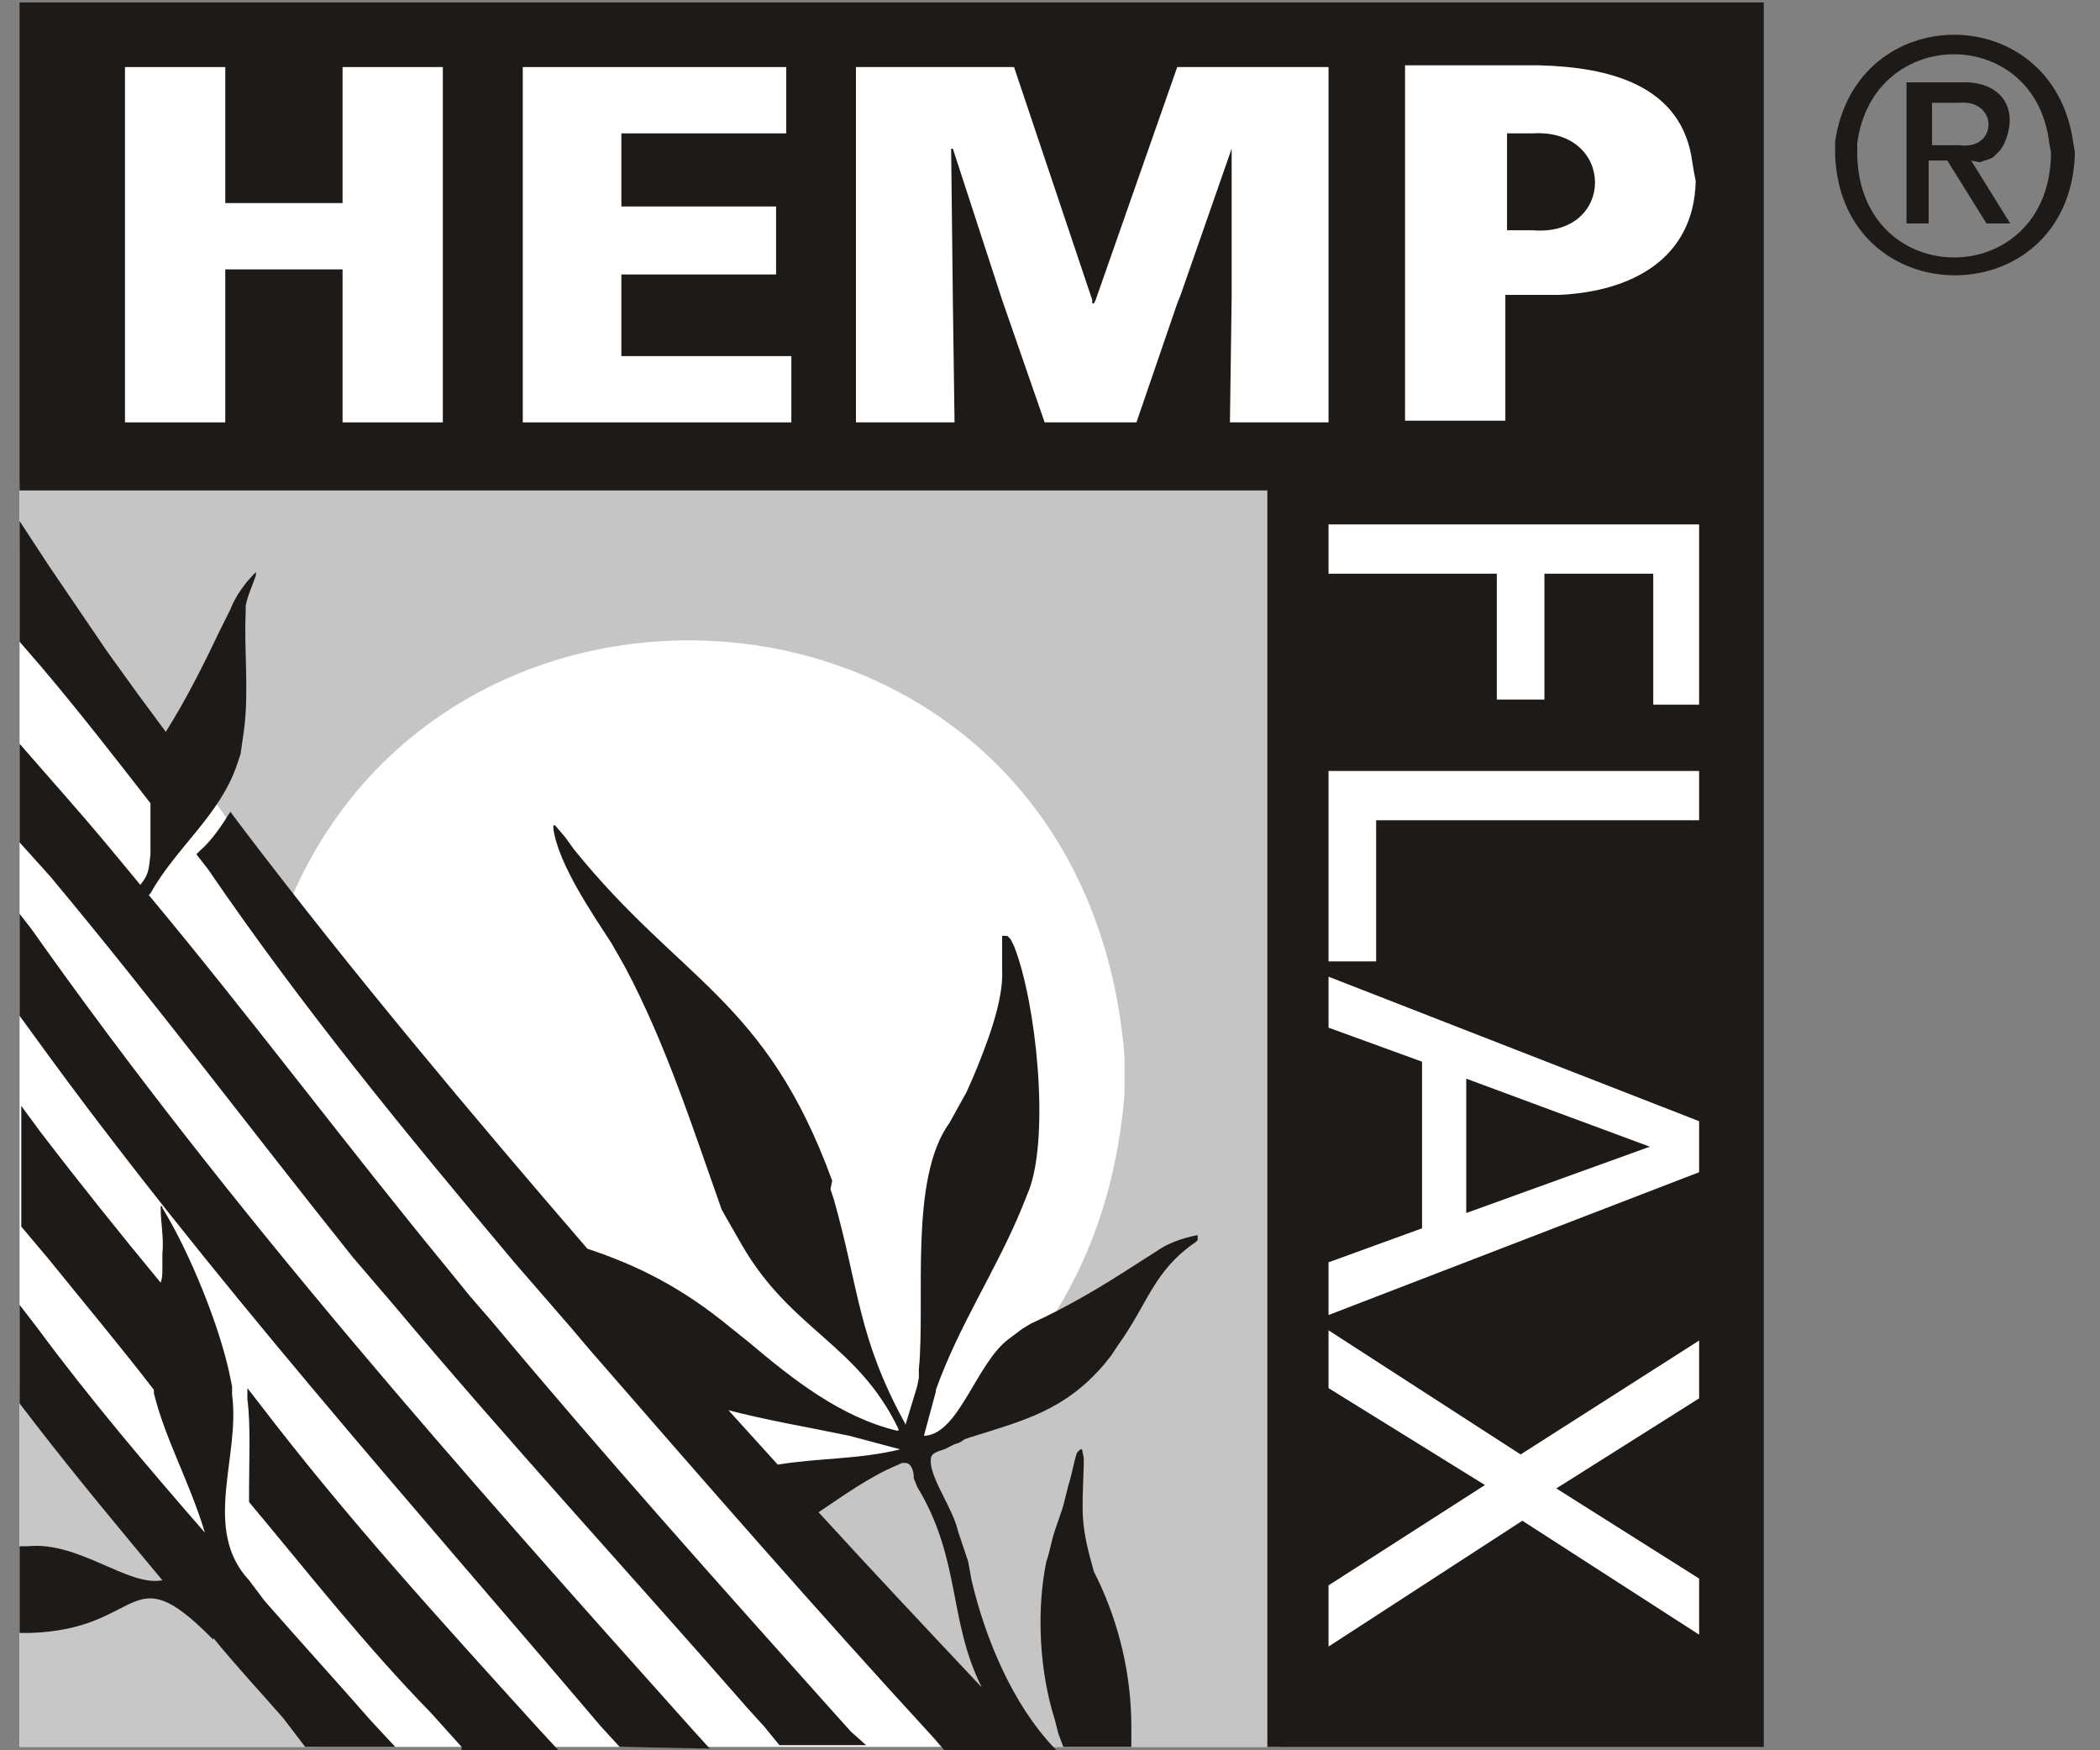 <svg width="66" height="55" viewBox="0 0 66 55" fill="none" xmlns="http://www.w3.org/2000/svg">
<rect x="0" y="0" width="66" height="55" fill="#808080" stroke="none"/>
<path d="M39.831 15.41H0.615V54.893H39.831V15.41Z" fill="white"/>
<path d="M62.217 5.099L62.377 5.045L62.537 4.992L62.644 4.938L62.751 4.832L62.858 4.725L62.965 4.564C63.499 3.443 62.911 2.534 61.629 2.588H59.919V4.725V7.022H60.614V5.045H61.202L62.431 7.022H63.178L61.95 5.045L62.217 5.099ZM60.721 3.229H61.576C62.804 3.122 62.804 4.725 61.576 4.564H60.721V3.229Z" fill="#1D1A18"/>
<path d="M65.155 4.458C64.514 -0.03 58.316 -0.03 57.675 4.458V4.778V4.885C57.889 9.907 64.995 9.907 65.209 4.885V4.778L65.155 4.458ZM64.46 4.778V4.885C64.354 9.159 58.477 9.159 58.37 4.885V4.778V4.511C58.851 0.771 63.98 0.771 64.407 4.511L64.46 4.778Z" fill="#1D1A18"/>
<path d="M0.615 54.893H10.072L0.615 43.406V54.893Z" fill="#C7C7C7"/>
<path d="M0.615 15.143V17.227L4.943 23.211L6.332 24.6L7.134 25.722L8.416 27.698L13.224 34.003L20.384 42.391L31.764 54.893H40.205L40.098 15.143H0.615Z" fill="#C5C5C5"/>
<path d="M0.615 0.077V15.411H39.831V54.893H55.432V0.077H0.615Z" fill="#1D1A18"/>
<path d="M48.166 7.236H47.364V4.191H48.166C50.783 4.03 50.783 7.45 48.166 7.236ZM53.241 5.419L53.188 5.099C52.867 2.641 50.516 2.107 48.379 2.053H47.898H44.158V9.373V13.22H47.311V9.32V9.266H48.593H49.02C51.264 9.159 53.241 8.144 53.294 5.687L53.241 5.419Z" fill="white"/>
<path d="M41.754 2.107H36.999L34.434 9.427L34.381 9.534H34.328V9.427L31.87 2.107H26.901V9.427V13.273H30L29.947 9.427L29.893 4.672H29.947L31.496 9.427L32.832 13.273H35.717L36.999 9.534L37.106 9.266L38.709 4.672V9.32L38.655 13.273H41.754V9.427V2.107Z" fill="white"/>
<path d="M19.529 11.19V9.534V9.427V9.32V8.625H24.391V6.488H19.529V4.191H24.711V2.107H16.43V9.427V13.273H24.871V11.19H19.529Z" fill="white"/>
<path d="M10.766 2.107V6.381H7.08V2.107H3.928V9.427V13.273H7.08V9.48V8.465H10.766V9.427V13.273H13.918V9.48V9.427V2.107H10.766Z" fill="white"/>
<path d="M41.754 16.479V18.028H47.043V21.982H48.539V18.028H51.959V22.142H53.401V16.479H41.754ZM41.754 24.226V30.21H43.25V25.775H53.401V24.226H41.754ZM41.754 30.691V32.293L44.693 33.362V38.598L41.754 39.666V41.323L53.401 36.835V35.232L41.754 30.691ZM46.082 38.117V33.896L51.852 36.033L46.082 38.117ZM41.754 41.803V43.62L46.669 46.665L41.754 49.818V51.741L47.845 47.787L53.401 51.367V49.604L48.913 46.772L53.401 43.941V42.124L47.791 45.704L41.754 41.803Z" fill="white"/>
<path d="M7.935 33.789V33.202L7.988 32.614C10.125 15.624 33.954 16.105 35.343 33.202V33.789V34.377C33.954 51.474 10.125 51.955 7.988 34.965L7.935 34.377V33.789Z" fill="white"/>
<path d="M33.419 54.893L33.259 54.465L33.152 54.038C32.671 52.542 32.565 50.619 32.885 49.069L32.939 48.909L32.992 48.695L33.045 48.482C33.152 48.001 33.366 47.573 33.473 47.093L33.526 46.879L33.58 46.665C33.687 46.345 33.74 45.971 33.847 45.65L33.9 45.597L33.954 45.543H34.007L34.06 45.81V46.078C34.007 47.627 33.954 47.894 34.381 49.39L34.434 49.497L34.488 49.604C35.182 51.046 35.556 52.649 35.556 54.252V54.572V54.893H33.419Z" fill="#1D1A18"/>
<path d="M11.675 54.091C10.553 52.809 9.431 51.58 8.309 50.298L7.828 49.657C6.332 48.054 7.561 45.757 7.294 43.833V43.566L7.24 43.299C6.92 41.696 5.958 39.346 5.103 37.956V37.903H5.05V37.956C5.05 38.437 5.157 38.918 5.103 39.399V39.613V39.88C5.103 40.04 5.103 40.147 5.05 40.307C3.768 38.758 2.485 37.155 1.257 35.552L0.669 34.751V38.544L1.524 39.559C2.646 40.948 3.768 42.284 4.836 43.673V43.78C5.21 45.276 5.958 46.558 6.439 48.161C4.623 46.077 2.806 43.94 1.15 41.696L0.615 41.002V44.1L1.15 44.795C2.432 46.451 3.768 48.054 5.103 49.657C4.035 49.871 2.485 48.428 0.883 48.588H0.615V51.313H0.936C4.516 51.206 4.035 48.855 6.599 51.42L6.706 51.527V51.473C7.401 52.328 8.149 53.13 8.897 53.984L9.591 54.893H12.423L11.675 54.091Z" fill="#1D1A18"/>
<path d="M14.507 54.893L14.026 54.359L13.545 53.825C11.461 51.688 9.751 49.497 7.828 47.2V46.986V46.772C7.828 45.811 7.882 44.849 7.775 43.941V43.78V43.62L8.149 44.101C10.927 47.734 13.812 50.886 16.911 54.306L17.552 55H14.507V54.893Z" fill="#1D1A18"/>
<path d="M19.475 54.893L18.887 54.252C12.85 47.146 6.492 40.04 1.043 32.507L0.615 31.919V28.714L0.989 29.195C7.294 38.117 14.453 46.184 21.773 54.359L22.307 54.947L19.475 54.893Z" fill="#1D1A18"/>
<path d="M26.741 54.412L26.261 53.878C22.627 49.817 18.994 45.757 15.468 41.536L14.774 40.735L14.079 39.88C10.873 35.98 7.882 31.973 4.676 28.126L4.729 28.073C5.531 26.63 6.92 25.615 7.454 24.012L7.561 23.692L7.614 23.318L7.668 22.944C7.828 21.715 7.668 20.486 7.721 19.257V19.15V19.043C7.775 18.723 7.935 18.402 8.042 18.082V18.028V17.975C7.721 18.295 7.401 18.723 7.24 19.15L7.08 19.471L6.92 19.791C6.386 20.913 5.851 21.982 5.21 22.997L4.302 21.768L3.34 20.433L2.432 19.097L1.524 17.761L0.615 16.372V20.165L1.31 20.967C2.485 22.356 3.607 23.798 4.729 25.241C4.729 25.615 4.729 26.042 4.729 26.416V26.63V26.844C4.676 27.325 4.676 27.485 4.409 27.805C3.661 26.897 2.913 25.989 2.111 25.081L1.363 24.226L0.615 23.371V26.47L1.096 27.004L1.577 27.538C4.836 31.439 7.882 35.499 11.087 39.506L11.728 40.254L12.369 41.002C16.003 45.33 19.796 49.443 23.482 53.664L24.017 54.252L24.497 54.84H27.222L26.741 54.412Z" fill="#1D1A18"/>
<path d="M37.64 38.811C37.106 38.918 36.679 39.078 36.305 39.346L35.717 39.72C34.648 40.414 33.58 41.055 32.404 41.59L32.137 41.75L31.924 41.91L31.71 42.07C30.695 42.818 30.16 45.009 29.092 45.116H29.038L29.413 43.727V43.673C30.16 41.59 31.336 39.88 32.137 37.903L32.244 37.636L32.351 37.369C32.992 35.606 32.565 31.492 31.87 29.729L31.817 29.622L31.763 29.515L31.71 29.462L31.657 29.408H31.603H31.55H31.496V29.462V29.515V29.569V29.675V29.782V29.889V29.996V30.156V30.317V30.477C31.55 31.492 30.962 32.934 30.588 33.843L30.374 34.324L30.107 34.804L29.84 35.285C28.558 37.048 29.092 40.895 28.878 43.032V43.299L28.825 43.566L28.451 44.795V44.742C26.955 42.017 27.008 40.521 26.207 37.689L26.1 37.369L26.154 37.102C24.07 31.385 21.398 30.851 18.033 26.683L17.765 26.309L17.445 25.936H17.391V25.989V26.042C17.552 27.164 18.62 28.714 19.208 29.622L19.422 29.996L19.635 30.37C20.918 32.774 21.773 35.446 22.681 38.01L22.894 38.384L23.108 38.758L23.322 39.132C24.871 41.803 26.955 42.231 28.237 44.902V44.956H28.184C26.421 44.528 24.925 43.353 23.535 42.177L23.268 41.964L23.001 41.75C21.452 40.468 20.063 39.773 18.46 39.239C14.774 34.965 11.14 30.637 7.721 26.149L7.24 25.508C6.973 25.936 6.653 26.416 6.279 26.737L6.172 26.844L6.546 27.325C9.538 31.706 12.797 35.659 16.163 39.666L17.926 41.697L18.513 42.391C22.093 46.505 25.673 50.619 29.359 54.626L29.68 55H32.084H32.672H33.206L33.152 54.946C31.817 53.557 30.962 51.474 30.535 49.657L30.428 49.069L30.267 48.589L30.107 48.108C29.947 47.413 29.306 46.558 29.252 45.971V45.917V45.864C29.252 45.597 29.626 45.597 29.787 45.49L29.893 45.436L30 45.383L30.16 45.33L30.321 45.223L30.481 45.169C32.191 44.635 33.473 44.314 34.702 42.872L34.916 42.605L35.129 42.284C36.091 40.949 36.251 39.933 37.587 39.025L37.64 38.972V38.811ZM26.688 45.116L28.291 45.543C27.008 45.864 25.726 45.81 24.444 46.024C23.91 45.436 23.429 44.902 22.894 44.314C24.123 44.635 25.405 44.849 26.688 45.116ZM30.855 53.023C29.145 51.206 27.436 49.39 25.726 47.52C26.527 46.986 27.329 46.398 28.237 46.024L28.344 45.971H28.451C28.665 45.971 28.718 46.291 28.718 46.398V46.452L28.825 46.719C30.214 49.016 29.787 50.886 30.855 53.023Z" fill="#1D1A18"/>
</svg>
